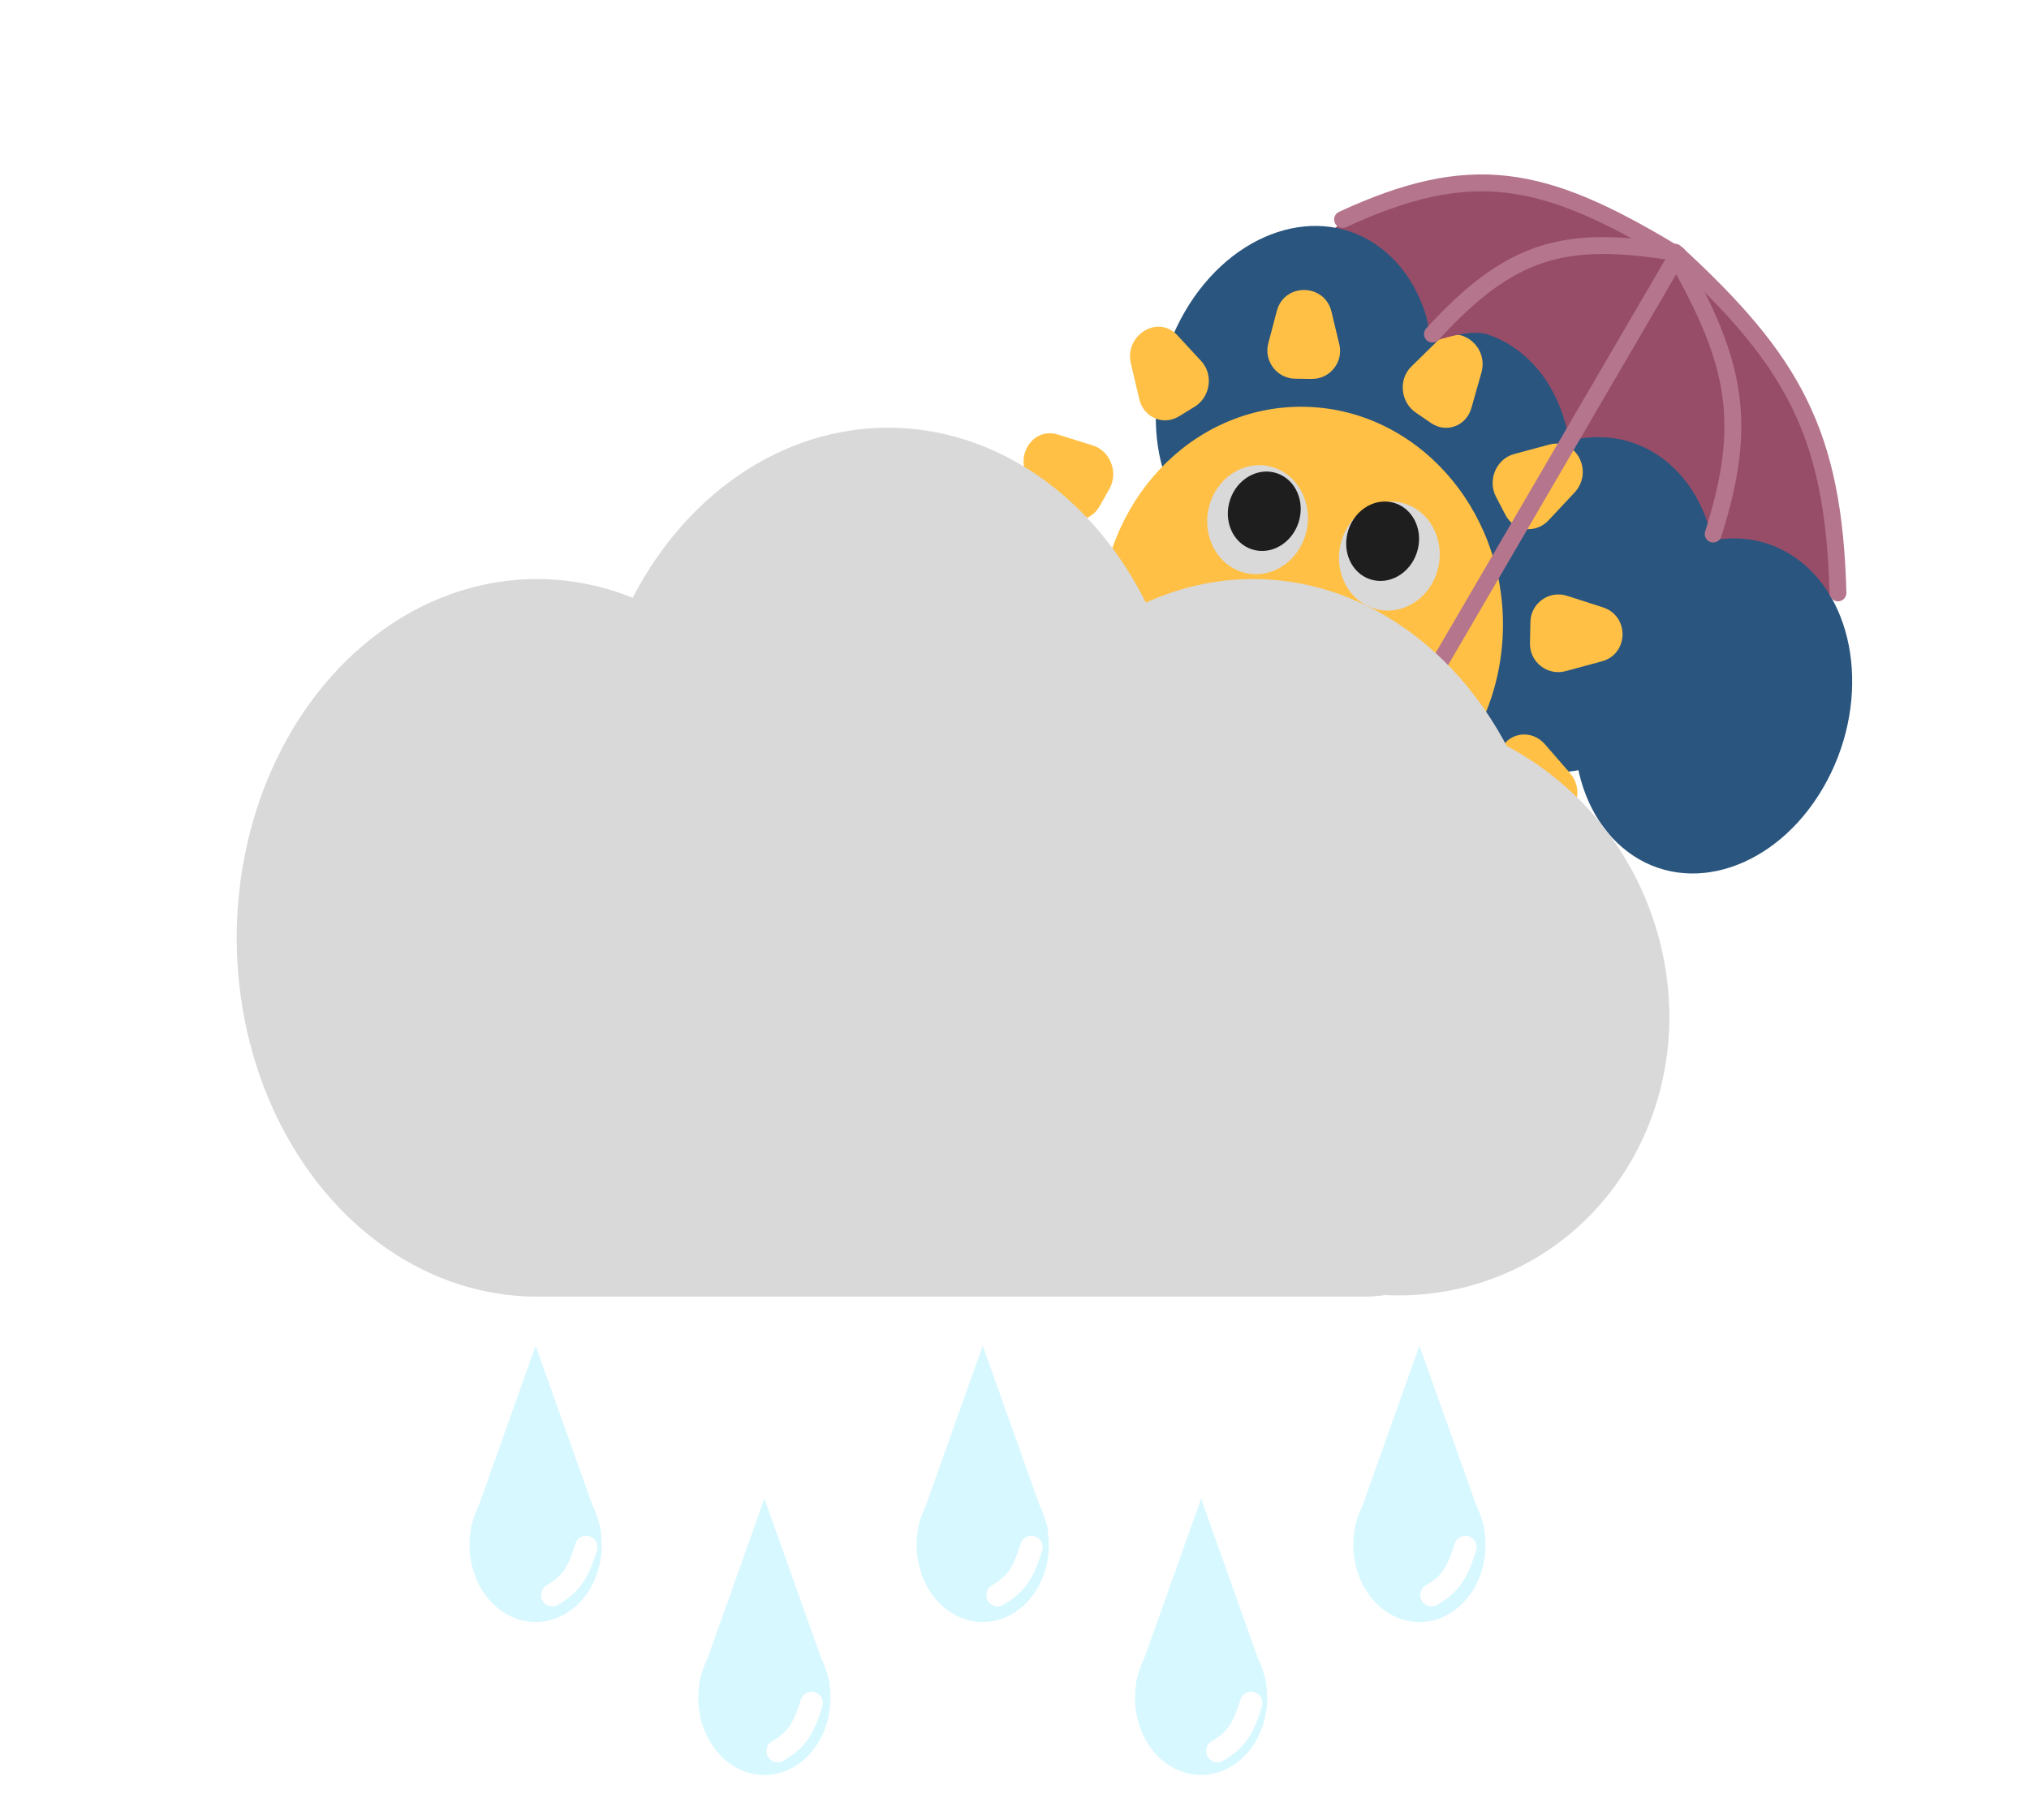 <svg width="360" height="323" viewBox="0 0 360 323" fill="none" xmlns="http://www.w3.org/2000/svg">
<ellipse cx="56.088" cy="41.203" rx="56.088" ry="41.203" transform="matrix(0.802 0.599 -0.503 0.863 252.487 11.425)" fill="#974D68"/>
<ellipse cx="24.296" cy="30.039" rx="24.296" ry="30.039" transform="matrix(0.802 0.599 -0.503 0.863 225.355 29.351)" fill="#29557E"/>
<ellipse cx="24.296" cy="30.039" rx="24.296" ry="30.039" transform="matrix(0.802 0.599 -0.503 0.863 299.595 84.804)" fill="#29557E"/>
<ellipse cx="24.296" cy="30.039" rx="24.296" ry="30.039" transform="matrix(0.802 0.599 -0.503 0.863 275.54 66.836)" fill="#29557E"/>
<ellipse cx="24.296" cy="30.039" rx="24.296" ry="30.039" transform="matrix(0.802 0.599 -0.503 0.863 249.825 47.629)" fill="#29557E"/>
<g filter="url(#filter0_d_21_3)">
<path d="M254.852 56.69C258.445 53.162 264.259 57.145 262.838 62.16L261.069 68.403C260.16 71.611 256.612 72.935 253.901 71.077L251.198 69.226C248.486 67.369 248.082 63.338 250.38 61.081L254.852 56.69Z" fill="#FFC045"/>
</g>
<path d="M267.99 59.291C263.524 56.731 259.938 57.407 255.076 58.77L254.154 53.551L251.387 48.332" stroke="#974D68" stroke-width="3" stroke-linecap="round"/>
<rect x="254.154" y="49.898" width="11.069" height="7.306" fill="#974D68"/>
<g filter="url(#filter1_d_21_3)">
<ellipse cx="35.77" cy="38.619" rx="35.77" ry="38.619" transform="matrix(1 0.014 -0.011 1 195.55 67.687)" fill="#FFC045"/>
</g>
<g filter="url(#filter2_d_21_3)">
<path d="M226.544 51.179C227.866 46.158 235.025 46.255 236.24 51.311L237.631 57.097C238.393 60.266 235.973 63.296 232.717 63.252L229.813 63.212C226.557 63.168 224.202 60.073 225.031 56.926L226.544 51.179Z" fill="#FFC045"/>
</g>
<g filter="url(#filter3_d_21_3)">
<path d="M200.655 60.54C199.455 55.458 205.453 51.779 208.886 55.492L213.147 60.1C215.34 62.472 214.754 66.472 211.961 68.185L209.19 69.884C206.398 71.597 202.912 70.095 202.145 66.848L200.655 60.54Z" fill="#FFC045"/>
</g>
<g filter="url(#filter4_d_21_3)">
<path d="M278.514 133.143C281.881 137.014 278.503 142.979 273.779 141.502L267.588 139.566C264.474 138.592 263.002 134.755 264.635 131.87L266.413 128.732C268.047 125.847 271.879 125.517 274.099 128.069L278.514 133.143Z" fill="#FFC045"/>
</g>
<g filter="url(#filter5_d_21_3)">
<path d="M182.967 81.475C179.6 77.604 182.978 71.64 187.701 73.117L193.893 75.053C197.007 76.026 198.479 79.864 196.845 82.748L195.068 85.886C193.434 88.771 189.602 89.102 187.382 86.55L182.967 81.475Z" fill="#FFC045"/>
</g>
<g filter="url(#filter6_d_21_3)">
<path d="M284.395 103.781C289.141 105.307 289.011 112.067 284.211 113.368L277.785 115.109C274.563 115.981 271.395 113.505 271.459 110.164L271.532 106.38C271.596 103.039 274.857 100.714 278.042 101.738L284.395 103.781Z" fill="#FFC045"/>
</g>
<g filter="url(#filter7_d_21_3)">
<path d="M274.895 74.897C279.666 73.614 282.84 79.704 279.346 83.435L274.761 88.332C272.456 90.794 268.634 90.311 267.097 87.363L265.422 84.15C263.886 81.202 265.488 77.427 268.636 76.58L274.895 74.897Z" fill="#FFC045"/>
</g>
<g filter="url(#filter8_i_21_3)">
<ellipse cx="8.917" cy="9.692" rx="8.917" ry="9.692" transform="matrix(0.945 0.329 -0.308 0.951 241.069 84.537)" fill="#D9D9D9"/>
</g>
<ellipse cx="6.396" cy="7.112" rx="6.396" ry="7.112" transform="matrix(0.948 0.32 -0.316 0.948 241.501 87.263)" fill="#1E1E1E"/>
<g filter="url(#filter9_i_21_3)">
<ellipse cx="8.917" cy="9.692" rx="8.917" ry="9.692" transform="matrix(0.945 0.329 -0.308 0.951 217.686 78.078)" fill="#D9D9D9"/>
</g>
<ellipse cx="6.396" cy="7.112" rx="6.396" ry="7.112" transform="matrix(0.948 0.32 -0.316 0.948 220.501 81.943)" fill="#1E1E1E"/>
<path d="M254.154 59.291C268.1 44.059 277.633 41.741 296.585 44.679" stroke="#B5758C" stroke-width="3" stroke-linecap="round"/>
<path d="M238.213 38.955C260.919 28.462 273.708 30.893 296.585 44.679" stroke="#B5758C" stroke-width="3" stroke-linecap="round"/>
<path d="M303.964 94.777C310.265 74.976 308.014 64.276 297.427 45.651" stroke="#B5758C" stroke-width="3" stroke-linecap="round"/>
<path d="M326.102 105.215C325.357 76.71 318.052 63.927 297.196 44.763" stroke="#B5758C" stroke-width="3" stroke-linecap="round"/>
<path d="M251.94 123.618L297.695 45.192" stroke="#B5758C" stroke-width="3" stroke-linecap="round"/>
<g filter="url(#filter10_d_21_3)">
<rect width="199.165" height="53.714" rx="26.857" transform="matrix(-1 0 0 1 269.032 174.4)" fill="#D9D9D9"/>
<ellipse cx="51.457" cy="50.335" rx="51.457" ry="50.335" transform="matrix(-0.854 -0.521 -0.479 0.878 314.111 158.805)" fill="#D9D9D9"/>
<ellipse cx="53.275" cy="63.676" rx="53.275" ry="63.676" transform="matrix(-1 0 0 1 275.589 100.76)" fill="#D9D9D9"/>
<ellipse cx="53.275" cy="63.676" rx="53.275" ry="63.676" transform="matrix(-1 0 0 1 148.549 100.76)" fill="#D9D9D9"/>
<ellipse cx="53.275" cy="63.676" rx="53.275" ry="63.676" transform="matrix(-1 0 0 1 210.84 73.903)" fill="#D9D9D9"/>
</g>
<path d="M95.038 238.809L106.622 271.355H83.456L95.038 238.809Z" fill="#D8F8FF"/>
<ellipse cx="95.038" cy="274.185" rx="11.729" ry="13.679" fill="#D8F8FF"/>
<path d="M104 274.561C102.578 279.192 101.32 281.136 98 283.074" stroke="white" stroke-width="4" stroke-linecap="round"/>
<path d="M135.624 265.946L147.207 298.491H124.041L135.624 265.946Z" fill="#D8F8FF"/>
<ellipse cx="135.624" cy="301.321" rx="11.729" ry="13.679" fill="#D8F8FF"/>
<path d="M144 302.23C142.578 306.861 141.32 308.805 138 310.743" stroke="white" stroke-width="4" stroke-linecap="round"/>
<path d="M174.366 238.809L185.949 271.355H162.783L174.366 238.809Z" fill="#D8F8FF"/>
<ellipse cx="174.366" cy="274.185" rx="11.729" ry="13.679" fill="#D8F8FF"/>
<path d="M183 274.561C181.578 279.192 180.32 281.136 177 283.074" stroke="white" stroke-width="4" stroke-linecap="round"/>
<path d="M213.107 265.946L224.69 298.491H201.524L213.107 265.946Z" fill="#D8F8FF"/>
<ellipse cx="213.107" cy="301.321" rx="11.729" ry="13.679" fill="#D8F8FF"/>
<path d="M222 302.23C220.578 306.861 219.32 308.805 216 310.743" stroke="white" stroke-width="4" stroke-linecap="round"/>
<path d="M251.848 238.809L263.431 271.355H240.265L251.848 238.809Z" fill="#D8F8FF"/>
<ellipse cx="251.848" cy="274.185" rx="11.729" ry="13.679" fill="#D8F8FF"/>
<path d="M260 274.561C258.578 279.192 257.32 281.136 254 283.074" stroke="white" stroke-width="4" stroke-linecap="round"/>
<defs>
<filter id="filter0_d_21_3" x="244.882" y="55.347" width="22.175" height="24.579" filterUnits="userSpaceOnUse" color-interpolation-filters="sRGB">
<feFlood flood-opacity="0" result="BackgroundImageFix"/>
<feColorMatrix in="SourceAlpha" type="matrix" values="0 0 0 0 0 0 0 0 0 0 0 0 0 0 0 0 0 0 127 0" result="hardAlpha"/>
<feOffset dy="4"/>
<feGaussianBlur stdDeviation="2"/>
<feComposite in2="hardAlpha" operator="out"/>
<feColorMatrix type="matrix" values="0 0 0 0 0 0 0 0 0 0 0 0 0 0 0 0 0 0 0.25 0"/>
<feBlend mode="normal" in2="BackgroundImageFix" result="effect1_dropShadow_21_3"/>
<feBlend mode="normal" in="SourceGraphic" in2="effect1_dropShadow_21_3" result="shape"/>
</filter>
<filter id="filter1_d_21_3" x="191.138" y="68.17" width="79.539" height="85.239" filterUnits="userSpaceOnUse" color-interpolation-filters="sRGB">
<feFlood flood-opacity="0" result="BackgroundImageFix"/>
<feColorMatrix in="SourceAlpha" type="matrix" values="0 0 0 0 0 0 0 0 0 0 0 0 0 0 0 0 0 0 127 0" result="hardAlpha"/>
<feOffset dy="4"/>
<feGaussianBlur stdDeviation="2"/>
<feComposite in2="hardAlpha" operator="out"/>
<feColorMatrix type="matrix" values="0 0 0 0 0 0 0 0 0 0 0 0 0 0 0 0 0 0 0.25 0"/>
<feBlend mode="normal" in2="BackgroundImageFix" result="effect1_dropShadow_21_3"/>
<feBlend mode="normal" in="SourceGraphic" in2="effect1_dropShadow_21_3" result="shape"/>
</filter>
<filter id="filter2_d_21_3" x="220.863" y="47.466" width="20.909" height="23.787" filterUnits="userSpaceOnUse" color-interpolation-filters="sRGB">
<feFlood flood-opacity="0" result="BackgroundImageFix"/>
<feColorMatrix in="SourceAlpha" type="matrix" values="0 0 0 0 0 0 0 0 0 0 0 0 0 0 0 0 0 0 127 0" result="hardAlpha"/>
<feOffset dy="4"/>
<feGaussianBlur stdDeviation="2"/>
<feComposite in2="hardAlpha" operator="out"/>
<feColorMatrix type="matrix" values="0 0 0 0 0 0 0 0 0 0 0 0 0 0 0 0 0 0 0.25 0"/>
<feBlend mode="normal" in2="BackgroundImageFix" result="effect1_dropShadow_21_3"/>
<feBlend mode="normal" in="SourceGraphic" in2="effect1_dropShadow_21_3" result="shape"/>
</filter>
<filter id="filter3_d_21_3" x="196.499" y="53.98" width="21.984" height="24.619" filterUnits="userSpaceOnUse" color-interpolation-filters="sRGB">
<feFlood flood-opacity="0" result="BackgroundImageFix"/>
<feColorMatrix in="SourceAlpha" type="matrix" values="0 0 0 0 0 0 0 0 0 0 0 0 0 0 0 0 0 0 127 0" result="hardAlpha"/>
<feOffset dy="4"/>
<feGaussianBlur stdDeviation="2"/>
<feComposite in2="hardAlpha" operator="out"/>
<feColorMatrix type="matrix" values="0 0 0 0 0 0 0 0 0 0 0 0 0 0 0 0 0 0 0.25 0"/>
<feBlend mode="normal" in2="BackgroundImageFix" result="effect1_dropShadow_21_3"/>
<feBlend mode="normal" in="SourceGraphic" in2="effect1_dropShadow_21_3" result="shape"/>
</filter>
<filter id="filter4_d_21_3" x="259.961" y="126.344" width="23.913" height="23.388" filterUnits="userSpaceOnUse" color-interpolation-filters="sRGB">
<feFlood flood-opacity="0" result="BackgroundImageFix"/>
<feColorMatrix in="SourceAlpha" type="matrix" values="0 0 0 0 0 0 0 0 0 0 0 0 0 0 0 0 0 0 127 0" result="hardAlpha"/>
<feOffset dy="4"/>
<feGaussianBlur stdDeviation="2"/>
<feComposite in2="hardAlpha" operator="out"/>
<feColorMatrix type="matrix" values="0 0 0 0 0 0 0 0 0 0 0 0 0 0 0 0 0 0 0.25 0"/>
<feBlend mode="normal" in2="BackgroundImageFix" result="effect1_dropShadow_21_3"/>
<feBlend mode="normal" in="SourceGraphic" in2="effect1_dropShadow_21_3" result="shape"/>
</filter>
<filter id="filter5_d_21_3" x="177.607" y="72.886" width="23.913" height="23.388" filterUnits="userSpaceOnUse" color-interpolation-filters="sRGB">
<feFlood flood-opacity="0" result="BackgroundImageFix"/>
<feColorMatrix in="SourceAlpha" type="matrix" values="0 0 0 0 0 0 0 0 0 0 0 0 0 0 0 0 0 0 127 0" result="hardAlpha"/>
<feOffset dy="4"/>
<feGaussianBlur stdDeviation="2"/>
<feComposite in2="hardAlpha" operator="out"/>
<feColorMatrix type="matrix" values="0 0 0 0 0 0 0 0 0 0 0 0 0 0 0 0 0 0 0.25 0"/>
<feBlend mode="normal" in2="BackgroundImageFix" result="effect1_dropShadow_21_3"/>
<feBlend mode="normal" in="SourceGraphic" in2="effect1_dropShadow_21_3" result="shape"/>
</filter>
<filter id="filter6_d_21_3" x="267.458" y="101.494" width="24.425" height="21.791" filterUnits="userSpaceOnUse" color-interpolation-filters="sRGB">
<feFlood flood-opacity="0" result="BackgroundImageFix"/>
<feColorMatrix in="SourceAlpha" type="matrix" values="0 0 0 0 0 0 0 0 0 0 0 0 0 0 0 0 0 0 127 0" result="hardAlpha"/>
<feOffset dy="4"/>
<feGaussianBlur stdDeviation="2"/>
<feComposite in2="hardAlpha" operator="out"/>
<feColorMatrix type="matrix" values="0 0 0 0 0 0 0 0 0 0 0 0 0 0 0 0 0 0 0.25 0"/>
<feBlend mode="normal" in2="BackgroundImageFix" result="effect1_dropShadow_21_3"/>
<feBlend mode="normal" in="SourceGraphic" in2="effect1_dropShadow_21_3" result="shape"/>
</filter>
<filter id="filter7_d_21_3" x="260.832" y="74.722" width="23.995" height="23.191" filterUnits="userSpaceOnUse" color-interpolation-filters="sRGB">
<feFlood flood-opacity="0" result="BackgroundImageFix"/>
<feColorMatrix in="SourceAlpha" type="matrix" values="0 0 0 0 0 0 0 0 0 0 0 0 0 0 0 0 0 0 127 0" result="hardAlpha"/>
<feOffset dy="4"/>
<feGaussianBlur stdDeviation="2"/>
<feComposite in2="hardAlpha" operator="out"/>
<feColorMatrix type="matrix" values="0 0 0 0 0 0 0 0 0 0 0 0 0 0 0 0 0 0 0.25 0"/>
<feBlend mode="normal" in2="BackgroundImageFix" result="effect1_dropShadow_21_3"/>
<feBlend mode="normal" in="SourceGraphic" in2="effect1_dropShadow_21_3" result="shape"/>
</filter>
<filter id="filter8_i_21_3" x="237.574" y="87.014" width="17.885" height="21.346" filterUnits="userSpaceOnUse" color-interpolation-filters="sRGB">
<feFlood flood-opacity="0" result="BackgroundImageFix"/>
<feBlend mode="normal" in="SourceGraphic" in2="BackgroundImageFix" result="shape"/>
<feColorMatrix in="SourceAlpha" type="matrix" values="0 0 0 0 0 0 0 0 0 0 0 0 0 0 0 0 0 0 127 0" result="hardAlpha"/>
<feOffset dy="2"/>
<feGaussianBlur stdDeviation="2"/>
<feComposite in2="hardAlpha" operator="arithmetic" k2="-1" k3="1"/>
<feColorMatrix type="matrix" values="0 0 0 0 0 0 0 0 0 0 0 0 0 0 0 0 0 0 0.25 0"/>
<feBlend mode="normal" in2="shape" result="effect1_innerShadow_21_3"/>
</filter>
<filter id="filter9_i_21_3" x="214.19" y="80.555" width="17.885" height="21.346" filterUnits="userSpaceOnUse" color-interpolation-filters="sRGB">
<feFlood flood-opacity="0" result="BackgroundImageFix"/>
<feBlend mode="normal" in="SourceGraphic" in2="BackgroundImageFix" result="shape"/>
<feColorMatrix in="SourceAlpha" type="matrix" values="0 0 0 0 0 0 0 0 0 0 0 0 0 0 0 0 0 0 127 0" result="hardAlpha"/>
<feOffset dy="2"/>
<feGaussianBlur stdDeviation="2"/>
<feComposite in2="hardAlpha" operator="arithmetic" k2="-1" k3="1"/>
<feColorMatrix type="matrix" values="0 0 0 0 0 0 0 0 0 0 0 0 0 0 0 0 0 0 0.25 0"/>
<feBlend mode="normal" in2="shape" result="effect1_innerShadow_21_3"/>
</filter>
<filter id="filter10_d_21_3" x="38" y="71.903" width="262.184" height="162.21" filterUnits="userSpaceOnUse" color-interpolation-filters="sRGB">
<feFlood flood-opacity="0" result="BackgroundImageFix"/>
<feColorMatrix in="SourceAlpha" type="matrix" values="0 0 0 0 0 0 0 0 0 0 0 0 0 0 0 0 0 0 127 0" result="hardAlpha"/>
<feOffset dy="2"/>
<feGaussianBlur stdDeviation="2"/>
<feComposite in2="hardAlpha" operator="out"/>
<feColorMatrix type="matrix" values="0 0 0 0 0 0 0 0 0 0 0 0 0 0 0 0 0 0 0.25 0"/>
<feBlend mode="normal" in2="BackgroundImageFix" result="effect1_dropShadow_21_3"/>
<feBlend mode="normal" in="SourceGraphic" in2="effect1_dropShadow_21_3" result="shape"/>
</filter>
</defs>
</svg>

